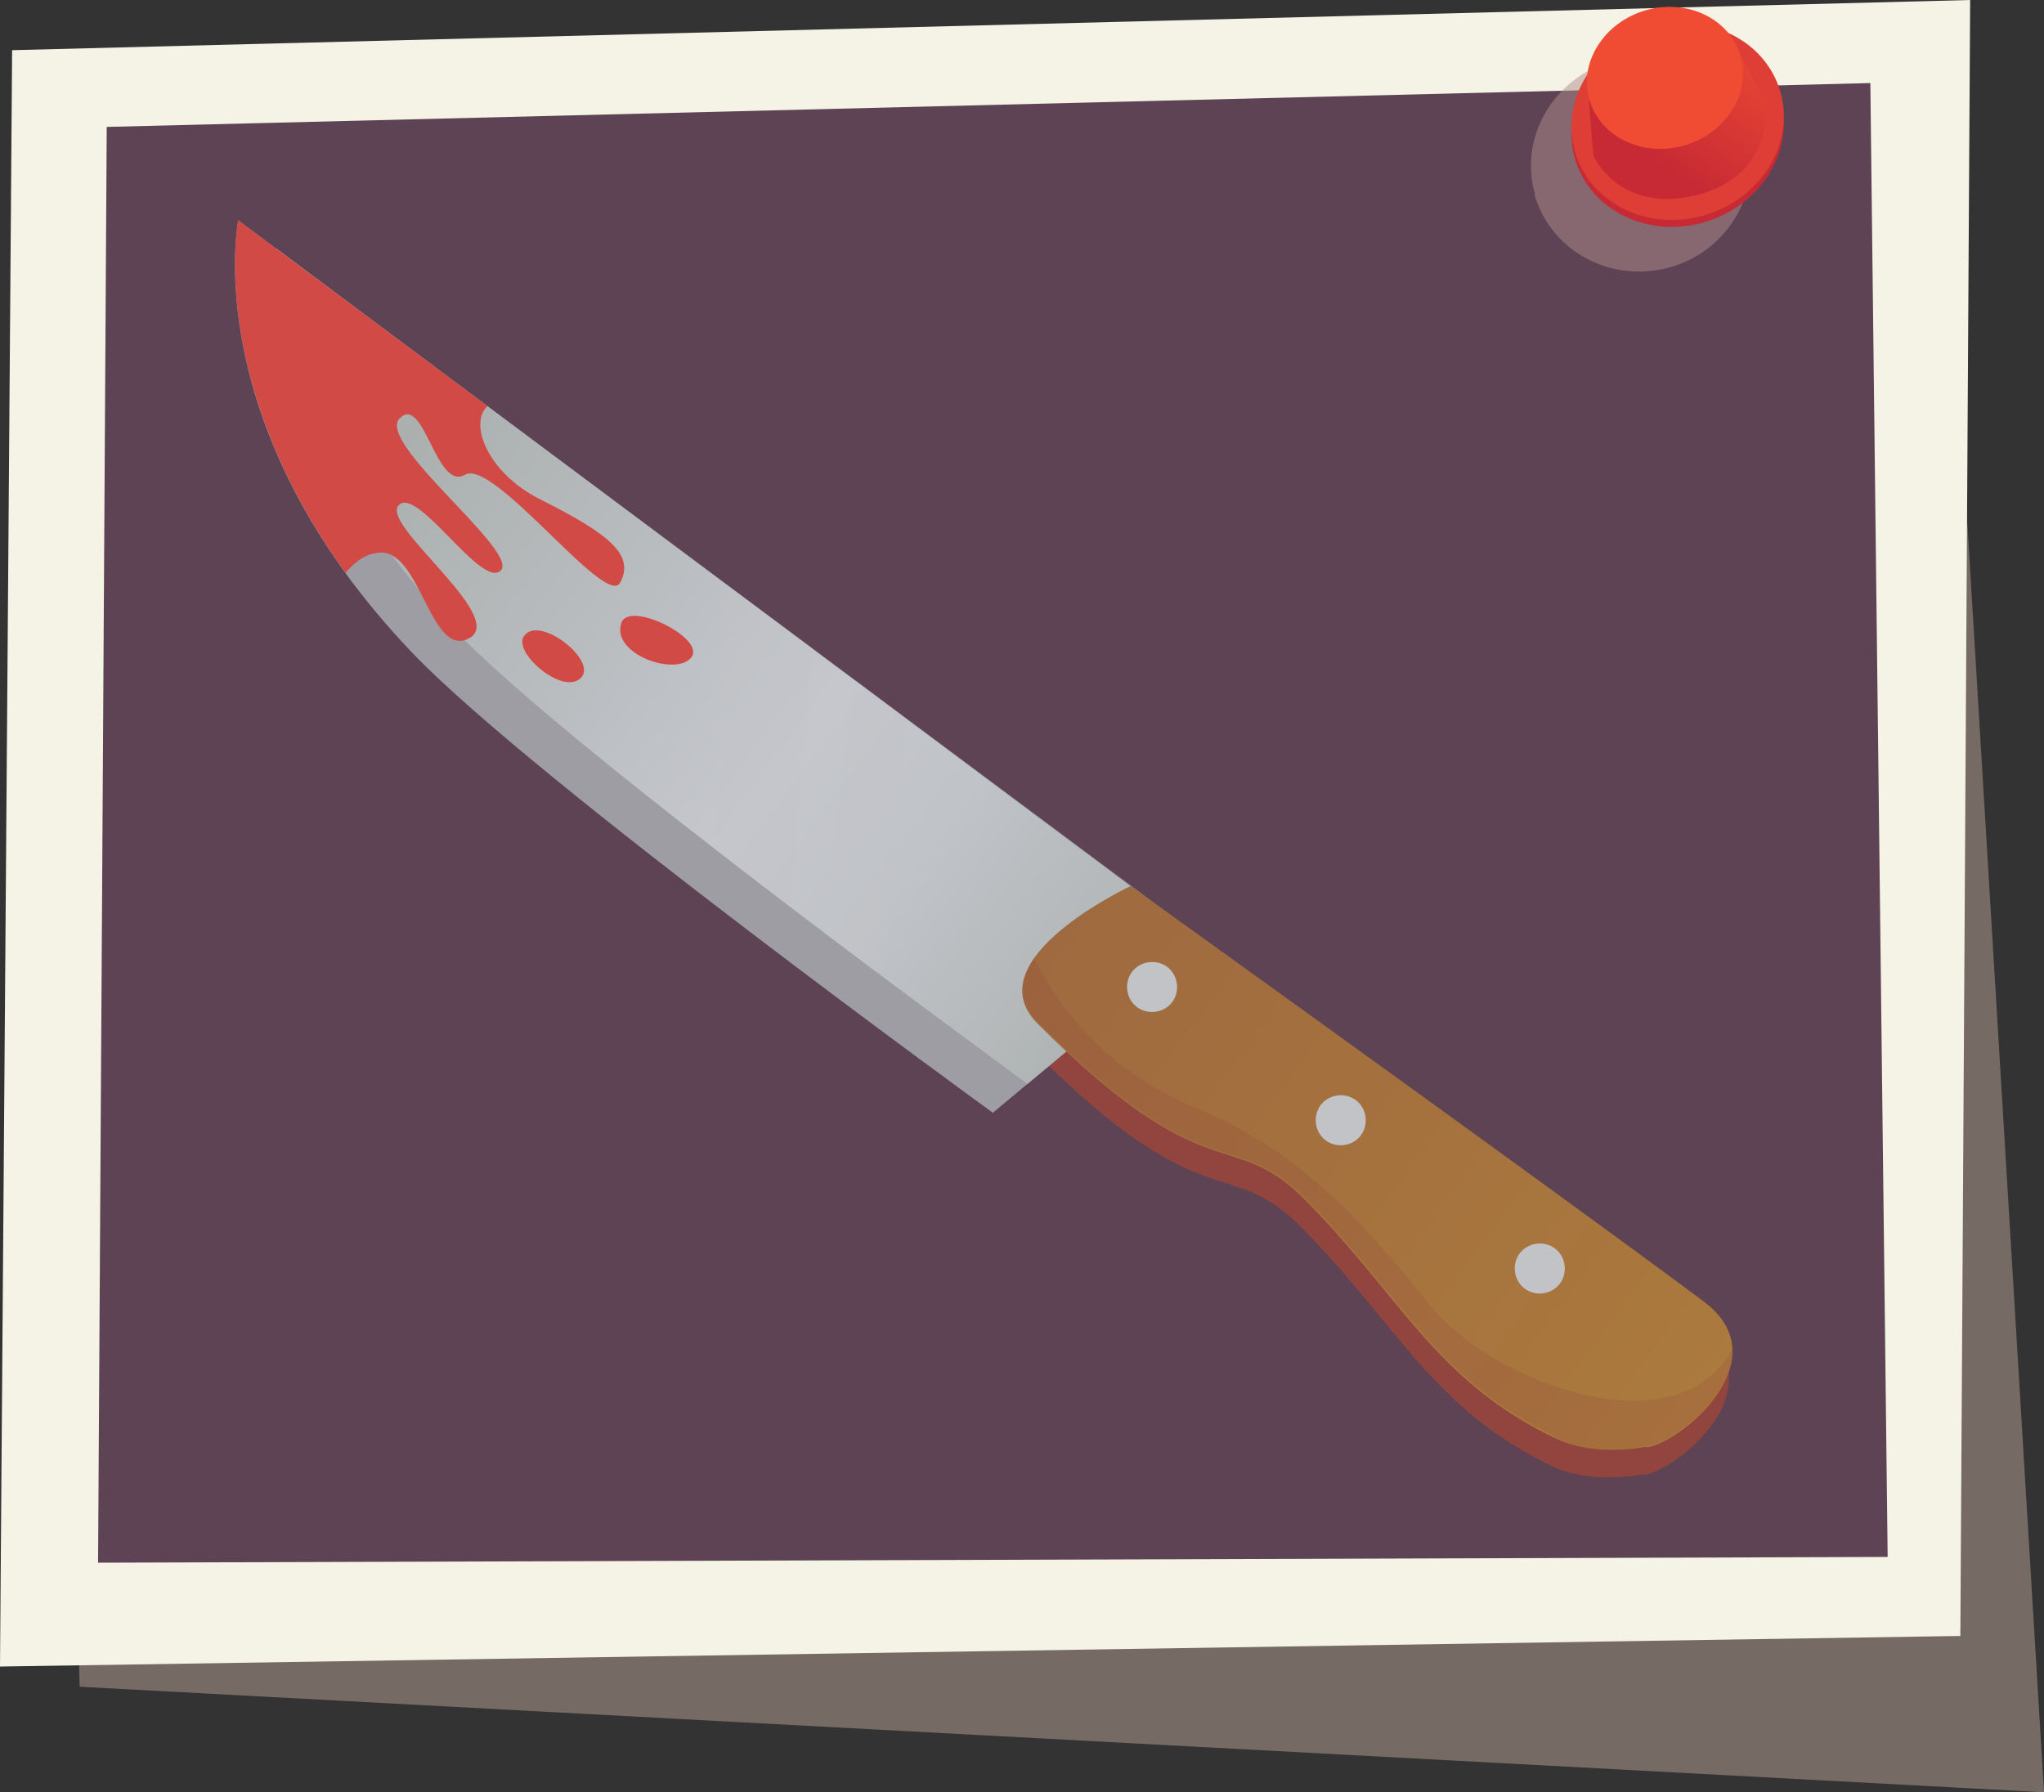 <?xml version="1.0" encoding="UTF-8"?>
<svg xmlns="http://www.w3.org/2000/svg" xmlns:xlink="http://www.w3.org/1999/xlink" viewBox="0 0 35.43 31.07">
  <rect x="0" y="0" width="35.43" height="31.07" fill="#333333" stroke="none"/>
  <defs>
    <linearGradient id="b" x1="-641.38" y1="1084.75" x2="-621.37" y2="1084.75" gradientTransform="translate(1166.14 -480.61) rotate(36.7)" gradientUnits="userSpaceOnUse">
      <stop offset="0" stop-color="#c5c7cd"/>
      <stop offset=".05" stop-color="#babdc1"/>
      <stop offset=".12" stop-color="#afb3b3"/>
      <stop offset=".19" stop-color="#abb0af"/>
      <stop offset=".62" stop-color="#c5c7cd"/>
      <stop offset=".76" stop-color="#c0c3c8"/>
      <stop offset=".92" stop-color="#b4b8b9"/>
      <stop offset="1" stop-color="#abb0af"/>
    </linearGradient>
    <linearGradient id="c" x1="-623.5" y1="1084.46" x2="-609.49" y2="1084.46" gradientTransform="translate(1166.14 -480.61) rotate(36.7)" gradientUnits="userSpaceOnUse">
      <stop offset="0" stop-color="#9f6a3f"/>
      <stop offset="1" stop-color="#ab7a3d"/>
    </linearGradient>
    <linearGradient id="d" data-name="¡ÂÁ˚ÏˇÌÌ˚È „‡‰ËÂÌÚ 382" x1="-512.34" y1="-327.02" x2="-512.34" y2="-330.35" gradientTransform="translate(-552.17 -36.1) rotate(-145.43) scale(.82 -.91) skewX(16.07)" gradientUnits="userSpaceOnUse">
      <stop offset="0" stop-color="#c72a34"/>
      <stop offset="1" stop-color="#f04c33"/>
    </linearGradient>
  </defs>
  <g style="isolation: isolate;">
    <g id="a" data-name="Layer 1">
      <g>
        <g>
          <polygon points="33.64 1.44 35.43 31.07 1.38 29.24 .77 2.75 33.64 1.44" style="fill: #baa596; mix-blend-mode: multiply; opacity: .5; stroke-width: 0px;"/>
          <polygon points=".21 .87 0 28.89 33.98 28.36 34.15 0 .21 .87" style="fill: #f4f3e5; stroke-width: 0px;"/>
          <polygon points="1.85 2.2 1.7 27.09 32.72 26.99 32.42 1.44 1.85 2.2" style="fill: #5d4354; stroke-width: 0px;"/>
          <g>
            <path d="M28.49,25.56c-.53.08-1.1.09-1.6-.15-2.09-1.01-2.66-2.45-4.35-4.15-1.26-1.26-1.66-.07-4.62-3.04-1.1-1.11,1.62-2.38,1.62-2.38,0,0,7.19,5.16,9.93,7.2,1.34,1-.37,2.44-.98,2.53Z" style="fill: #92453f; stroke-width: 0px;"/>
            <path d="M4.13,3.82l16.7,12.45-3.62,3.02s-7.96-5.77-10.06-7.97c-3.75-3.92-3.02-7.5-3.02-7.5Z" style="fill: #9d9da3; stroke-width: 0px;"/>
            <path d="M7.86,10.9c1.95,2.05,8.99,7.18,9.95,7.89l3.01-2.51L4.79,4.31c.03,1.31.48,3.87,3.08,6.59Z" style="fill: url(#b); stroke-width: 0px;"/>
            <path d="M14.82,11.79c-.23,1.44-.38,2.91-.52,4.39.31.23.61.46.9.68.19-1.47.38-2.94.51-4.4l-.89-.67Z" style="fill: #c1c3c7; mix-blend-mode: color-dodge; opacity: .3; stroke-width: 0px;"/>
            <path d="M14.08,11.24l-1.48-1.1c.04,1.53-.08,3.04-.24,4.55.44.34.89.69,1.33,1.02.15-1.49.27-2.98.39-4.47Z" style="fill: #c1c3c7; mix-blend-mode: color-dodge; opacity: .3; stroke-width: 0px;"/>
            <path d="M28.55,25.08c-.53.08-1.09.09-1.6-.15-2.09-1.01-2.66-2.45-4.35-4.15-1.26-1.26-1.66-.07-4.62-3.04-1.1-1.11,1.62-2.38,1.62-2.38,0,0,7.19,5.16,9.93,7.2,1.34,1-.37,2.44-.98,2.53Z" style="fill: url(#c); stroke-width: 0px;"/>
            <path d="M26.95,24.92c.51.25,1.07.23,1.6.15.45-.06,1.51-.87,1.48-1.69-.96,1.79-4.18.58-5.24-.75-1.19-1.48-2.28-2.69-4.03-3.41-1.43-.58-2.34-1.6-2.83-2.61-.24.35-.3.74.07,1.11,2.95,2.98,3.36,1.78,4.62,3.04,1.69,1.7,2.26,3.14,4.35,4.15Z" style="fill: #92453f; mix-blend-mode: multiply; opacity: .2; stroke-width: 0px;"/>
            <path d="M20.32,17.37c-.14.19-.42.23-.61.09-.19-.14-.23-.42-.09-.61.14-.19.42-.23.61-.09.19.14.23.42.09.61Z" style="fill: #c1c3c7; stroke-width: 0px;"/>
            <path d="M23.59,19.68c-.14.19-.42.23-.61.09-.19-.14-.23-.42-.09-.61.14-.19.42-.23.61-.09.19.14.23.42.09.61Z" style="fill: #c1c3c7; stroke-width: 0px;"/>
            <path d="M27.04,22.25c-.14.19-.42.23-.61.09-.19-.14-.23-.42-.09-.61.14-.19.42-.23.61-.09.19.14.23.42.09.61Z" style="fill: #c1c3c7; stroke-width: 0px;"/>
            <g>
              <path d="M10.06,11.76c.33-.29-.72-1.12-.98-.73-.19.28.66,1.02.98.73Z" style="fill: #d14a45; stroke-width: 0px;"/>
              <path d="M10.77,10.8c-.18.54.94.93,1.21.6.27-.33-1.08-1-1.21-.6Z" style="fill: #d14a45; stroke-width: 0px;"/>
              <path d="M4.13,3.82s-.56,2.77,1.86,6.11c.17-.2.38-.36.64-.35.67.03.85,1.85,1.51,1.48.65-.37-1.55-1.96-1.23-2.3.32-.35,1.44,1.46,1.77,1.13.33-.33-2.18-2.22-1.75-2.64.42-.42.63,1.27,1.13.98.5-.29,2.45,2.33,2.69,1.87.24-.46-.12-.81-1.38-1.44-.92-.46-1.25-1.32-.92-1.62l-4.32-3.22Z" style="fill: #d14a45; stroke-width: 0px;"/>
            </g>
          </g>
        </g>
        <g>
          <path d="M26.6,3.38c.29.99,1.34,1.54,2.36,1.25,1.01-.29,1.6-1.33,1.32-2.32-.29-.99-1.34-1.54-2.35-1.25-1.01.3-1.61,1.33-1.32,2.32Z" style="fill: #b28d8d; mix-blend-mode: multiply; opacity: .5; stroke-width: 0px;"/>
          <path d="M27.3,2.75c.26.9,1.27,1.39,2.25,1.1.98-.29,1.57-1.25,1.31-2.14-.26-.9-1.27-1.39-2.25-1.1-.98.29-1.57,1.24-1.31,2.14Z" style="fill: #c72a34; stroke-width: 0px;"/>
          <path d="M27.3,2.63c.26.9,1.27,1.39,2.25,1.1.98-.29,1.57-1.25,1.31-2.14-.26-.9-1.27-1.39-2.25-1.1-.98.29-1.57,1.24-1.31,2.14Z" style="fill: #de3e35; stroke-width: 0px;"/>
          <path d="M30.17.97l.44.83s.16,1.23-1.19,1.58c-1.35.34-1.8-.68-1.8-.68l-.08-.96,2.62-.76Z" style="fill: url(#d); stroke-width: 0px;"/>
          <path d="M27.55,1.73c.19.65.93,1,1.65.79.72-.21,1.16-.91.97-1.55-.19-.65-.93-1-1.65-.79-.72.21-1.16.91-.97,1.55Z" style="fill: #f04c33; stroke-width: 0px;"/>
        </g>
      </g>
    </g>
  </g>
</svg>